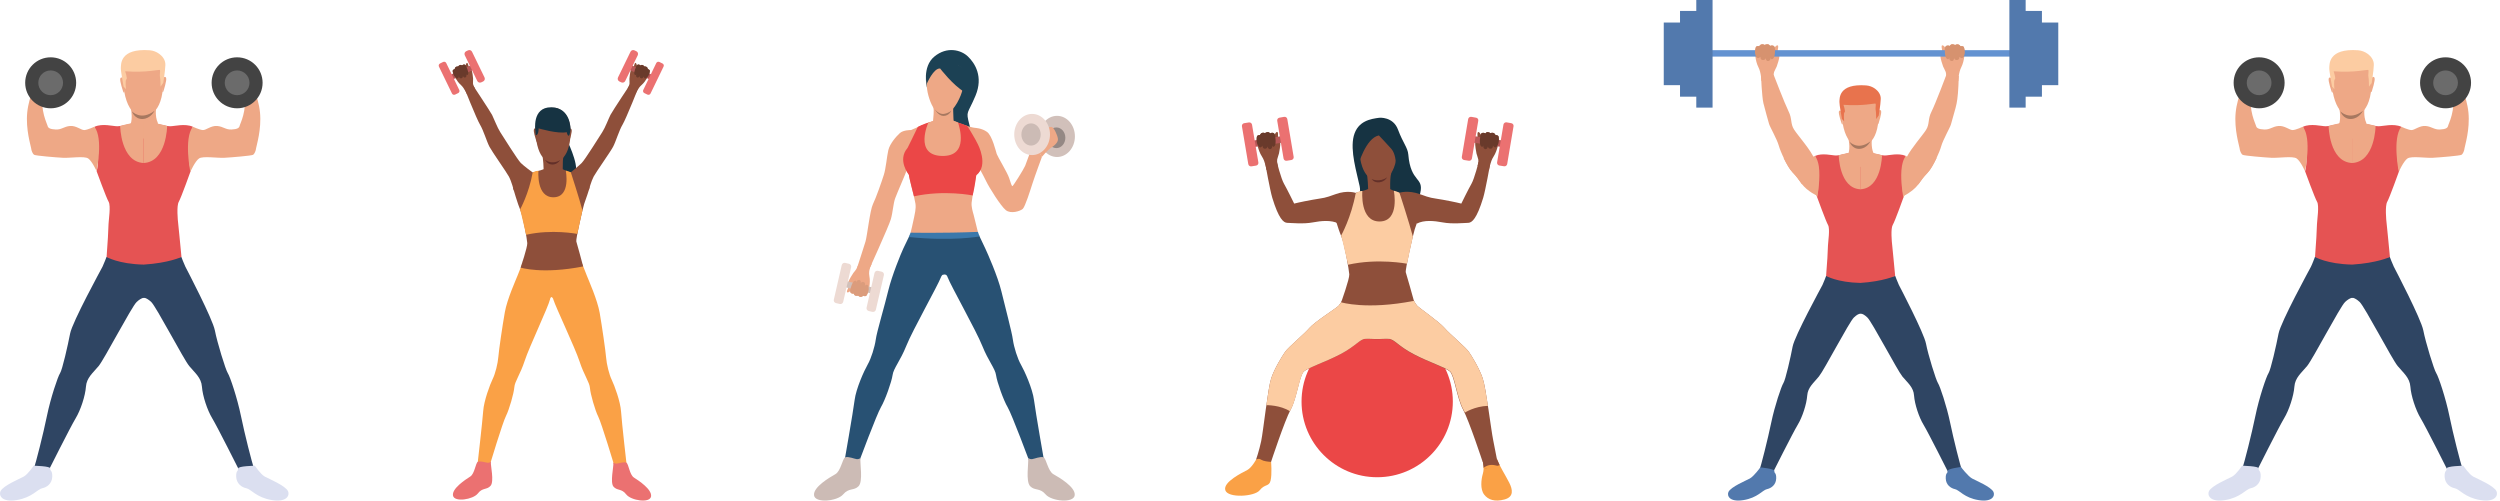<svg width="614" height="123" viewBox="0 0 614 123" fill="none" xmlns="http://www.w3.org/2000/svg">
<path d="M586.942 63.111C586.942 63.111 587.628 64.939 587.925 65.51C588.222 66.081 594.62 78.305 595.168 81.162C595.716 84.018 597.796 90.826 598.344 91.649C598.892 92.472 600.675 97.773 601.566 102.137C602.457 106.501 604.353 113.972 604.742 114.886C605.13 115.8 601.314 115.846 601.314 115.846C601.314 115.846 595.762 104.787 594.528 102.754C593.294 100.72 592.152 97.224 591.992 94.985C591.832 92.746 590.256 91.581 588.862 89.89C587.468 88.199 580.773 75.335 579.539 74.17C578.306 73.004 577.529 73.096 577.529 73.096V63.773L586.942 63.111Z" fill="#2F4563"/>
<path d="M568.549 63.111C568.549 63.111 567.864 64.939 567.566 65.51C567.269 66.081 560.163 79.059 559.615 81.915C559.067 84.772 557.696 90.826 557.147 91.649C556.599 92.472 554.817 97.773 553.926 102.137C553.035 106.501 551.138 113.972 550.75 114.886C550.361 115.8 554.177 115.846 554.177 115.846C554.177 115.846 559.729 104.787 560.963 102.754C562.197 100.72 563.339 97.224 563.499 94.985C563.659 92.746 565.236 91.581 566.63 89.89C568.023 88.199 574.718 75.335 575.952 74.17C577.186 73.004 577.986 73.096 577.986 73.096L577.963 63.773L568.549 63.111Z" fill="#2F4563"/>
<path d="M604.993 114.384C604.993 114.384 606.364 116.463 607.438 117.057C608.512 117.628 612.465 119.273 613.127 120.622C613.584 121.558 612.967 123.432 609.152 122.815C605.359 122.198 604.056 120.142 602.891 119.913C601.749 119.685 600.492 118.794 600.4 117.103C600.332 115.412 601.017 115.709 600.88 115.092C600.72 114.452 604.993 114.384 604.993 114.384Z" fill="#DBDFF0"/>
<path d="M550.658 114.384C550.658 114.384 549.287 116.463 548.214 117.057C547.14 117.628 543.187 119.273 542.524 120.622C542.067 121.558 542.684 123.432 546.5 122.815C550.293 122.198 551.595 120.142 552.76 119.913C553.903 119.685 555.16 118.794 555.228 117.103C555.297 115.412 554.611 115.709 554.748 115.092C554.931 114.452 550.658 114.384 550.658 114.384Z" fill="#DBDFF0"/>
<path d="M589.25 41.93C588.245 38.434 589.753 31.122 589.753 31.122C587.788 30.277 585.252 31.008 584.178 31.008C583.081 31.008 580.111 30.186 580.111 30.186H577.689H575.267C575.267 30.186 572.273 31.008 571.2 31.008C570.103 31.008 567.589 30.254 565.624 31.122C565.624 31.122 567.155 38.571 566.127 42.067C566.127 42.067 568.503 48.602 569.075 49.562C569.646 50.521 569.075 54.108 569.052 55C569.029 56.279 568.823 59.958 568.572 63.111C568.572 63.111 571.474 64.847 577.689 64.984C583.858 64.596 586.965 63.111 586.965 63.111C586.577 59.364 586.325 56.188 586.166 54.977C586.051 54.086 585.731 50.544 586.303 49.562C586.874 48.579 589.25 41.93 589.25 41.93Z" fill="#E55353"/>
<path d="M589.753 31.122C589.753 31.122 591.421 31.899 592.221 31.945C592.997 31.991 594.231 30.802 595.739 30.94C597.247 31.077 597.819 31.876 599.235 31.808C600.652 31.739 601.132 31.442 601.246 30.917C601.337 30.391 603.142 27.192 602.388 22.783C601.634 18.373 603.759 19.721 603.759 19.721C603.759 19.721 605.838 23.468 606.25 27.627C606.661 31.785 605.359 35.829 605.29 36.401C605.244 36.972 604.925 37.794 604.536 38.023C604.148 38.251 599.189 38.663 597.476 38.754C595.762 38.845 592.221 38.274 591.284 38.914C590.324 39.554 589.136 42.204 589.136 42.204C589.136 42.204 587.491 34.047 589.753 31.122Z" fill="#EEA886"/>
<path d="M565.579 31.122C565.579 31.122 563.911 31.899 563.111 31.945C562.334 31.991 561.1 30.802 559.592 30.94C558.084 31.077 557.513 31.876 556.096 31.808C554.68 31.739 554.2 31.442 554.086 30.917C553.994 30.391 552.189 27.192 552.943 22.783C553.697 18.373 551.572 19.721 551.572 19.721C551.572 19.721 549.493 23.468 549.082 27.627C548.67 31.785 549.973 35.829 550.041 36.401C550.087 36.972 550.407 37.794 550.795 38.023C551.184 38.251 556.142 38.663 557.856 38.754C559.569 38.845 563.111 38.274 564.048 38.914C565.007 39.554 566.104 42.021 566.104 42.021C566.104 42.021 567.841 34.047 565.579 31.122Z" fill="#EEA886"/>
<path d="M580.75 26.233C580.75 26.233 580.385 28.541 581.139 30.117C581.139 30.117 581.961 33.773 578.191 34.024C574.444 34.276 574.284 30.894 574.284 30.894C574.284 30.894 575.152 29.66 574.49 26.393C573.804 23.125 580.75 26.233 580.75 26.233Z" fill="#EEA886"/>
<path d="M578.168 12.935C578.168 12.935 582.989 13.597 582.441 21.343C581.87 29.066 577.62 28.518 577.323 28.518C577.049 28.518 573.073 28.746 572.548 19.355C572.548 19.355 572.273 12.386 578.168 12.935Z" fill="#EEA886"/>
<path d="M582.464 19.15C582.464 19.15 582.99 18.556 583.195 19.15C583.401 19.721 582.578 22.257 582.51 22.463C582.51 22.463 582.418 22.691 582.281 22.577C582.167 22.463 582.464 19.15 582.464 19.15Z" fill="#EEA886"/>
<path d="M572.662 19.287C572.662 19.287 572.136 18.715 571.931 19.287C571.748 19.881 572.639 22.486 572.685 22.6C572.685 22.6 572.776 22.828 572.913 22.691C573.05 22.577 572.662 19.287 572.662 19.287Z" fill="#EEA886"/>
<path d="M582.487 20.338L581.824 21.297C581.824 21.297 581.801 19.218 581.687 18.898C581.573 18.578 581.779 17.436 581.687 17.207C581.596 16.979 578.42 17.916 573.142 17.505C573.142 17.505 573.759 19.355 573.439 19.492C573.096 19.629 573.324 21.914 573.324 21.914L572.753 21.274C572.753 21.274 572.022 17.367 572.068 16.728C572.136 15.859 571.748 11.815 579.151 12.341C579.973 12.409 580.796 12.706 581.481 13.209C582.258 13.78 583.058 14.694 583.012 15.974C582.944 17.642 582.487 20.338 582.487 20.338Z" fill="#FCCCA2"/>
<path d="M574.787 27.329C574.787 27.329 576.98 29.774 580.339 27.215C580.339 27.215 579.425 29.134 577.437 29.226C575.427 29.317 574.787 27.329 574.787 27.329Z" fill="#A77860"/>
<path d="M571.908 30.94C571.908 30.94 572.022 39.759 577.666 40.033V29.911C577.666 29.911 575.038 30.003 571.908 30.94Z" fill="#EEA886"/>
<path d="M583.447 30.94C583.447 30.94 583.332 39.759 577.666 40.033V29.911C577.666 29.911 580.293 30.003 583.447 30.94Z" fill="#EEA886"/>
<path d="M600.629 26.599C604.087 26.599 606.889 23.796 606.889 20.338C606.889 16.88 604.087 14.077 600.629 14.077C597.171 14.077 594.368 16.88 594.368 20.338C594.368 23.796 597.171 26.599 600.629 26.599Z" fill="#434343"/>
<path d="M600.629 23.377C602.307 23.377 603.668 22.016 603.668 20.338C603.668 18.659 602.307 17.299 600.629 17.299C598.951 17.299 597.59 18.659 597.59 20.338C597.59 22.016 598.951 23.377 600.629 23.377Z" fill="#6B6B6B"/>
<path d="M554.84 26.599C558.297 26.599 561.1 23.796 561.1 20.338C561.1 16.88 558.297 14.077 554.84 14.077C551.382 14.077 548.579 16.88 548.579 20.338C548.579 23.796 551.382 26.599 554.84 26.599Z" fill="#434343"/>
<path d="M554.84 23.377C556.518 23.377 557.879 22.016 557.879 20.338C557.879 18.659 556.518 17.299 554.84 17.299C553.161 17.299 551.801 18.659 551.801 20.338C551.801 22.016 553.161 23.377 554.84 23.377Z" fill="#6B6B6B"/>
<path d="M477.897 19.25C477.897 19.25 478.064 18.189 477.876 17.689C477.71 17.273 477.398 16.711 477.231 16.337C477.065 15.962 476.565 14.297 476.565 13.86C476.565 13.694 477.002 12.591 476.961 12.237C476.919 11.883 476.711 11.175 477.044 11.134C477.377 11.113 477.751 11.696 477.751 11.696C477.751 11.696 477.793 11.384 478.084 11.28C478.646 11.071 478.854 11.3 478.854 11.3C478.854 11.3 479.062 10.926 479.333 10.884C479.895 10.801 480.165 11.092 480.165 11.092C480.165 11.092 480.415 10.884 480.79 10.905C481.289 10.947 481.456 11.363 481.456 11.363C481.456 11.363 482.101 11.259 482.267 11.529C482.434 11.821 482.434 12.091 482.496 12.362C482.559 12.611 482.517 14.901 481.685 16.524C480.998 17.835 480.956 19.895 480.956 19.895L477.897 19.25Z" fill="#EEA886"/>
<path d="M435.693 19.25C435.693 19.25 435.526 18.189 435.713 17.689C435.88 17.273 436.192 16.711 436.359 16.337C436.525 15.962 437.025 14.297 437.025 13.86C437.025 13.694 436.588 12.591 436.629 12.237C436.671 11.883 436.879 11.175 436.546 11.134C436.213 11.113 435.838 11.696 435.838 11.696C435.838 11.696 435.859 11.363 435.568 11.259C435.006 11.051 434.715 11.259 434.715 11.259C434.715 11.259 434.506 10.905 434.236 10.884C433.674 10.801 433.403 11.03 433.403 11.03C433.403 11.03 433.154 10.842 432.758 10.863C432.259 10.905 432.072 11.321 432.072 11.321C432.072 11.321 431.447 11.238 431.26 11.508C431.093 11.8 431.114 12.091 431.052 12.341C430.989 12.591 431.031 14.88 431.863 16.503C432.55 17.814 432.592 19.874 432.592 19.874L435.693 19.25Z" fill="#EEA886"/>
<path d="M494.691 12.32H419.189V13.902H494.691V12.32Z" fill="#6392D1"/>
<path d="M450.822 47.199C450.822 47.199 448.783 48.281 447.597 48.364C446.39 48.448 443.684 46.741 442.581 45.243C441.478 43.745 441.478 43.599 440.209 42.267C438.939 40.935 437.274 37.231 436.858 35.732C436.442 34.213 434.673 31.133 434.486 30.446C434.298 29.759 433.445 26.825 433.091 25.327C432.717 23.704 432.509 18.646 432.509 18.646L435.63 18.418C435.63 18.418 438.315 25.41 439.251 27.304C440.209 29.177 439.668 30.342 440.625 31.82C441.561 33.297 444.85 36.939 445.661 39.145C446.473 41.351 448.387 41.663 449.49 44.077C450.552 46.45 450.822 47.199 450.822 47.199Z" fill="#EEA886"/>
<path d="M462.788 47.366C462.788 47.366 464.828 48.448 466.014 48.531C466.347 48.552 466.805 48.448 467.304 48.219C467.388 48.177 467.471 48.136 467.575 48.094C469.053 47.407 470.509 46.158 471.071 45.368C472.153 43.911 472.174 43.745 473.423 42.413C474.11 41.705 474.88 40.331 475.546 38.958C476.107 37.751 476.586 36.586 476.773 35.878C477.19 34.359 478.959 31.279 479.146 30.571C480.478 25.514 480.852 26.034 481.081 18.667L477.98 18.501C477.98 18.501 475.337 25.514 474.38 27.408C473.423 29.281 473.964 30.446 473.027 31.924C472.174 33.277 469.386 36.398 468.283 38.604C468.178 38.833 468.074 39.041 467.991 39.249C467.721 39.957 467.346 40.477 466.909 40.935C466.014 41.871 464.89 42.558 464.162 44.181C463.08 46.616 462.788 47.366 462.788 47.366Z" fill="#EEA886"/>
<path d="M481.872 115.5C481.498 114.647 479.77 107.759 478.938 103.742C478.105 99.726 476.461 94.835 475.962 94.086C475.462 93.316 473.527 87.052 473.027 84.409C472.528 81.766 466.639 70.507 466.368 69.987C466.097 69.446 465.473 67.781 465.473 67.781L456.982 68.406L448.491 67.781C448.491 67.781 447.867 69.467 447.597 69.987C447.326 70.528 440.771 82.474 440.271 85.117C439.772 87.76 438.502 93.337 438.003 94.086C437.503 94.856 435.859 99.726 435.027 103.742C434.194 107.759 432.467 114.647 432.092 115.5C431.718 116.354 435.256 116.395 435.256 116.395C435.256 116.395 440.375 106.198 441.52 104.325C442.664 102.452 443.705 99.226 443.851 97.166C443.996 95.106 445.453 94.044 446.723 92.463C448.013 90.902 454.173 79.04 455.317 77.978C456.67 76.709 457.315 76.751 458.626 77.978C459.771 79.061 465.952 90.902 467.221 92.463C468.512 94.024 469.968 95.106 470.093 97.166C470.239 99.226 471.279 102.452 472.424 104.325C473.569 106.198 478.688 116.395 478.688 116.395C478.688 116.395 482.226 116.354 481.872 115.5Z" fill="#2F4563"/>
<path d="M481.601 114.689C481.601 114.689 483.349 116.978 484.348 117.519C485.347 118.06 488.989 119.559 489.593 120.807C490.009 121.681 489.447 123.388 485.93 122.826C482.434 122.264 481.227 120.37 480.165 120.141C479.104 119.912 477.939 119.101 477.876 117.54C477.814 115.979 478.438 116.27 478.313 115.688C478.168 115.126 481.601 114.689 481.601 114.689Z" fill="#5279AD"/>
<path d="M432.342 114.793C432.342 114.793 430.76 116.978 429.762 117.519C428.763 118.06 425.121 119.559 424.517 120.807C424.101 121.681 424.663 123.388 428.18 122.826C431.676 122.264 432.883 120.37 433.945 120.141C435.006 119.912 436.171 119.101 436.234 117.54C436.296 115.979 435.672 116.27 435.797 115.688C435.942 115.126 432.342 114.793 432.342 114.793Z" fill="#5279AD"/>
<path d="M467.575 48.26C466.638 45.035 468.053 38.292 468.053 38.292C466.243 37.501 463.912 38.188 462.913 38.188C461.914 38.188 459.146 37.418 459.146 37.418H456.92H454.693C454.693 37.418 451.925 38.188 450.926 38.188C449.927 38.188 447.596 37.501 445.786 38.292C445.786 38.292 447.201 45.16 446.264 48.364C446.264 48.364 448.45 54.379 448.97 55.274C449.49 56.169 448.97 59.457 448.949 60.289C448.928 61.475 448.741 64.868 448.491 67.76C448.491 67.76 451.176 69.363 456.899 69.487C462.58 69.113 465.452 67.76 465.452 67.76C465.098 64.306 464.869 61.392 464.724 60.248C464.62 59.415 464.328 56.148 464.849 55.253C465.39 54.4 467.575 48.26 467.575 48.26Z" fill="#E55353"/>
<path d="M473.548 38.147C474.463 38.23 475.004 38.584 475.629 38.792C475.587 38.854 475.566 38.937 475.525 39C474.879 40.373 474.089 41.747 473.402 42.454C472.195 43.724 472.132 43.932 471.175 45.243C470.405 45.243 469.76 45.306 469.448 45.534C468.824 45.951 468.074 47.345 467.7 48.073C467.554 48.365 467.471 48.573 467.471 48.573C467.471 48.573 467.45 48.448 467.408 48.219C467.221 47.095 466.659 43.516 467.117 40.789C467.284 39.811 467.575 38.937 468.054 38.313C468.054 38.313 468.178 38.375 468.386 38.459C468.886 38.667 469.802 39.041 470.322 39.083C471.029 39.104 472.153 38.022 473.548 38.147Z" fill="#EEA886"/>
<path d="M446.244 48.364C446.244 48.364 446.161 48.198 446.036 47.948C445.703 47.261 444.995 45.93 444.35 45.513C444.017 45.285 443.33 45.222 442.54 45.222C441.457 43.765 441.437 43.599 440.188 42.267C439.501 41.559 438.731 40.186 438.065 38.812C438.752 38.604 439.293 38.23 440.25 38.146C441.645 38.022 442.768 39.124 443.497 39.062C443.975 39.02 444.829 38.708 445.328 38.479C445.578 38.375 445.765 38.292 445.765 38.292C446.244 38.916 446.535 39.811 446.702 40.81C447.118 43.599 446.473 47.865 446.244 48.364Z" fill="#EEA886"/>
<path d="M459.75 33.797C459.75 33.797 459.438 36.169 460.145 37.626C460.145 37.626 460.853 40.748 457.398 40.977C453.944 41.206 453.777 38.105 453.777 38.105C453.777 38.105 454.589 36.981 453.965 33.963C453.361 30.925 459.75 33.797 459.75 33.797Z" fill="#EEA886"/>
<path d="M457.419 21.539C457.419 21.539 461.894 22.164 461.373 29.281C460.853 36.398 456.92 35.899 456.649 35.899C456.379 35.899 452.716 36.107 452.237 27.45C452.217 27.45 451.946 21.04 457.419 21.539Z" fill="#EEA886"/>
<path d="M461.332 27.262C461.332 27.262 461.81 26.721 461.998 27.262C462.185 27.803 461.436 30.134 461.373 30.321C461.373 30.321 461.29 30.529 461.165 30.425C461.04 30.301 461.332 27.262 461.332 27.262Z" fill="#EEA886"/>
<path d="M452.3 27.387C452.3 27.387 451.821 26.867 451.634 27.387C451.467 27.928 452.3 30.342 452.341 30.425C452.341 30.425 452.424 30.634 452.549 30.509C452.653 30.405 452.3 27.387 452.3 27.387Z" fill="#EEA886"/>
<path d="M461.415 28.365L460.791 29.239C460.791 29.239 460.77 27.325 460.666 27.033C460.562 26.742 460.749 25.681 460.666 25.473C460.582 25.264 457.627 26.118 452.758 25.743C452.758 25.743 453.34 27.45 453.028 27.575C452.716 27.699 452.924 29.801 452.924 29.801L452.383 29.218C452.383 29.218 451.717 25.618 451.759 25.015C451.821 24.203 451.467 20.478 458.314 20.977C459.105 21.04 459.854 21.31 460.499 21.768C461.207 22.288 461.956 23.142 461.914 24.307C461.852 25.868 461.415 28.365 461.415 28.365Z" fill="#E8734D"/>
<path d="M454.256 34.817C454.256 34.817 456.275 37.085 459.375 34.712C459.375 34.712 458.543 36.481 456.691 36.565C454.839 36.627 454.256 34.817 454.256 34.817Z" fill="#A77860"/>
<path d="M451.592 38.126C451.592 38.126 451.696 46.242 456.92 46.492V37.168C456.92 37.189 454.485 37.272 451.592 38.126Z" fill="#EEA886"/>
<path d="M462.226 38.126C462.226 38.126 462.122 46.242 456.899 46.492V37.168C456.92 37.189 459.334 37.272 462.226 38.126Z" fill="#EEA886"/>
<path d="M477.647 11.904C477.647 11.904 477.543 13.943 478.105 14.401C478.667 14.859 478.75 14.131 478.75 14.131C478.75 14.131 478.646 14.859 479.271 14.984C479.895 15.109 479.937 14.255 479.937 14.255C479.937 14.255 480.02 14.817 480.686 14.734C481.352 14.651 481.206 13.922 481.206 13.922C481.206 13.922 481.81 14.651 482.226 14.006C482.933 12.903 482.309 11.529 482.309 11.529C482.309 11.529 482.122 11.217 481.497 11.342C481.497 11.342 481.102 10.53 480.165 11.051C480.165 11.051 479.229 10.509 478.854 11.3C478.854 11.28 477.814 10.759 477.647 11.904Z" fill="#D6926F"/>
<path d="M435.942 11.904C435.942 11.904 436.046 13.943 435.484 14.401C434.923 14.859 434.839 14.131 434.839 14.131C434.839 14.131 434.943 14.859 434.319 14.984C433.695 15.109 433.653 14.255 433.653 14.255C433.653 14.255 433.57 14.817 432.904 14.734C432.238 14.651 432.384 13.922 432.384 13.922C432.384 13.922 431.78 14.651 431.364 14.006C430.656 12.903 431.281 11.529 431.281 11.529C431.281 11.529 431.468 11.217 432.092 11.342C432.092 11.342 432.488 10.53 433.424 11.051C433.424 11.051 434.361 10.509 434.735 11.3C434.735 11.28 435.776 10.759 435.942 11.904Z" fill="#D6926F"/>
<path d="M497.501 0H493.505V26.43H497.501V0Z" fill="#5279AD"/>
<path d="M501.497 2.685H497.147V23.745H501.497V2.685Z" fill="#5279AD"/>
<path d="M505.513 5.536H501.06V20.915H505.513V5.536Z" fill="#5279AD"/>
<path d="M420.605 0H416.609V26.43H420.605V0Z" fill="#5279AD"/>
<path d="M417.337 2.685H412.613V23.745H417.337V2.685Z" fill="#5279AD"/>
<path d="M413.092 5.536H408.618V20.915H413.092V5.536Z" fill="#5279AD"/>
<path d="M338.738 28.924C338.738 28.924 342.153 28.57 343.361 31.861C344.59 35.151 345.735 36.234 345.881 37.963C346.464 44.961 349.734 43.378 348.818 47.397C347.901 51.417 347.256 52.042 347.256 52.042L339.446 50.521L331.531 50.542C331.531 50.542 334.635 49.001 333.927 45.71C333.239 42.42 331.531 37.026 332.49 33.36C333.489 29.653 336.697 29.195 338.738 28.924Z" fill="#163342"/>
<path d="M338.238 117.208C348.498 117.208 356.815 108.891 356.815 98.631C356.815 88.371 348.498 80.054 338.238 80.054C327.978 80.054 319.66 88.371 319.66 98.631C319.66 108.891 327.978 117.208 338.238 117.208Z" fill="#EB4747"/>
<path d="M364.187 113.418C364.187 113.418 364.604 114.938 364.187 116.354C363.771 117.771 363.5 120.145 364.5 121.457C365.5 122.769 367.145 123.31 369.519 122.665C371.893 122.019 371.477 120.166 370.685 118.583C369.894 117 367.978 113.897 367.707 112.876C367.436 111.814 364.187 113.418 364.187 113.418Z" fill="#FAA146"/>
<path d="M364.375 114.876C364.375 114.876 365.916 115.521 368.332 114.251L367.707 112.835L364.188 113.397L364.375 114.876Z" fill="#8E4F3A"/>
<path d="M366.728 108.107C366.229 105.733 364.979 95.299 364.146 92.904C363.334 90.488 361.48 87.468 360.709 86.364C359.939 85.26 356.044 82.032 354.732 80.512C353.42 78.991 348.484 75.597 348.026 75.055C347.568 74.514 347.214 73.764 347.214 73.764C343.278 73.701 338.175 74.305 338.175 74.305C338.175 74.305 333.593 73.785 329.657 73.847C329.657 73.847 329.22 74.534 328.782 75.076C328.324 75.618 322.93 79.012 321.618 80.533C320.306 82.053 316.432 85.281 315.641 86.385C314.87 87.489 313.016 90.509 312.204 92.924C311.392 95.34 310.247 105.962 309.747 108.336C309.247 110.71 308.497 112.856 308.497 112.856C308.497 112.856 309.663 113.855 312.163 113.46C312.163 113.46 315.474 103.4 316.994 100.568C318.515 97.756 319.119 92.216 320.222 91.237C321.326 90.259 325.221 89.072 329.136 87.031C333.052 84.99 333.906 83.302 335.301 83.261C336.696 83.219 337.592 83.344 338.154 83.302C338.737 83.344 339.633 83.219 341.007 83.261C342.403 83.302 343.257 84.969 347.172 87.031C351.088 89.072 354.982 90.259 356.086 91.237C357.19 92.216 357.794 97.735 359.314 100.568C360.834 103.379 364.146 113.46 364.146 113.46C366.645 113.876 367.666 112.897 367.666 112.897C367.666 112.897 367.207 110.481 366.728 108.107Z" fill="#8E4F3A"/>
<path d="M368.332 114.251C368.332 114.251 368.186 114.459 367.666 114.376C367.124 114.293 365.875 113.772 364.375 114.876C364.375 114.876 368.165 116.417 368.332 114.251Z" fill="#FAA146"/>
<path d="M308.518 112.835C308.518 112.835 307.477 114.813 306.331 115.438C305.186 116.042 300.312 118.375 300.937 120.395C301.541 122.394 308.143 121.998 309.393 120.395C310.663 118.791 311.684 119.583 312.058 118.021C312.433 116.459 312.183 113.439 312.183 113.439C312.183 113.439 311.08 113.397 310.288 113.147C309.518 112.897 309.497 112.481 308.518 112.835Z" fill="#FAA146"/>
<path d="M365.437 99.672C362.105 99.797 359.772 101.338 359.772 101.338C359.627 101.026 359.502 100.755 359.377 100.526C357.856 97.715 357.252 92.175 356.149 91.196C355.045 90.217 351.15 89.03 347.235 86.989C343.319 84.948 342.465 83.261 341.07 83.219C339.675 83.177 338.779 83.302 338.217 83.261C337.634 83.302 336.738 83.177 335.364 83.219C333.968 83.261 333.114 84.927 329.199 86.989C325.283 89.03 321.389 90.217 320.285 91.196C319.181 92.175 318.577 97.694 317.057 100.526C316.974 100.672 316.89 100.839 316.807 101.005C314.433 99.464 311.08 99.506 311.017 99.506C311.413 96.652 311.85 93.966 312.204 92.904C313.017 90.488 314.87 87.468 315.641 86.364C316.411 85.26 320.306 82.032 321.618 80.512C322.93 78.991 328.324 75.597 328.782 75.055C329.241 74.514 329.657 73.826 329.657 73.826C333.593 73.764 338.175 74.284 338.175 74.284C338.175 74.284 343.278 73.681 347.214 73.743C347.214 73.743 347.589 74.493 348.026 75.034C348.484 75.576 353.42 78.971 354.732 80.491C356.044 82.011 359.918 85.239 360.71 86.343C361.48 87.447 363.334 90.467 364.146 92.883C364.521 93.987 365 96.757 365.437 99.672Z" fill="#FCCCA2"/>
<path d="M362.896 40.733C362.896 40.733 363.188 39.692 363.063 39.15C362.959 38.713 362.73 38.088 362.626 37.692C362.521 37.297 362.251 35.526 362.313 35.11C362.334 34.922 362.876 33.902 362.876 33.527C362.876 33.152 362.771 32.423 363.105 32.423C363.417 32.444 363.688 33.09 363.688 33.09C363.688 33.09 363.709 32.756 364 32.673C364.562 32.527 364.792 32.798 364.792 32.798C364.792 32.798 365.041 32.465 365.291 32.465C365.833 32.465 366.062 32.715 366.062 32.715C366.062 32.715 366.333 32.548 366.687 32.631C367.145 32.736 367.291 33.173 367.291 33.173C367.291 33.173 367.895 33.173 368.02 33.485C368.145 33.798 368.082 34.089 368.103 34.36C368.145 34.631 367.811 36.943 366.812 38.463C366 39.692 365.687 41.774 365.687 41.774L362.896 40.733Z" fill="#8E4F3A"/>
<path d="M369.843 34.65L361.179 33.3L360.932 34.885L369.596 36.235L369.843 34.65Z" fill="#B85858"/>
<path d="M363.584 33.277C363.584 33.277 363.23 35.318 363.688 35.859C364.146 36.401 364.333 35.672 364.333 35.672C364.333 35.672 364.146 36.401 364.708 36.609C365.271 36.817 365.437 35.943 365.437 35.943C365.437 35.943 365.458 36.526 366.083 36.526C366.708 36.526 366.666 35.776 366.666 35.776C366.666 35.776 367.145 36.588 367.624 35.984C368.436 34.964 368.02 33.485 368.02 33.485C368.02 33.485 367.895 33.131 367.291 33.173C367.291 33.173 367.02 32.298 366.062 32.715C366.062 32.715 365.25 32.048 364.812 32.777C364.792 32.798 363.875 32.131 363.584 33.277Z" fill="#693A2B"/>
<path d="M362.522 28.903L361.355 28.695C361.001 28.633 360.647 28.883 360.585 29.236L359.023 38.525C358.96 38.879 359.21 39.233 359.564 39.296L360.73 39.483C361.084 39.546 361.439 39.296 361.501 38.942L363.063 29.653C363.126 29.299 362.896 28.966 362.522 28.903Z" fill="#EB7171"/>
<path d="M371.185 30.257L370.019 30.049C369.665 29.986 369.311 30.236 369.248 30.59L367.686 39.879C367.624 40.233 367.874 40.587 368.228 40.65L369.394 40.837C369.748 40.9 370.102 40.65 370.165 40.295L371.727 31.007C371.789 30.653 371.539 30.32 371.185 30.257Z" fill="#EB7171"/>
<path d="M313.849 40.795C313.849 40.795 313.558 39.671 313.683 39.129C313.787 38.692 314.016 38.067 314.12 37.671C314.224 37.276 314.495 35.505 314.433 35.089C314.412 34.901 313.87 33.881 313.87 33.506C313.87 33.131 313.974 32.402 313.641 32.402C313.329 32.423 313.058 33.069 313.058 33.069C313.058 33.069 313.037 32.735 312.746 32.652C312.183 32.506 311.954 32.777 311.954 32.777C311.954 32.777 311.704 32.444 311.454 32.444C310.913 32.444 310.684 32.694 310.684 32.694C310.684 32.694 310.413 32.527 310.059 32.611C309.601 32.715 309.455 33.152 309.455 33.152C309.455 33.152 308.851 33.152 308.726 33.464C308.601 33.777 308.664 34.068 308.643 34.339C308.601 34.61 308.934 36.922 309.934 38.442C310.746 39.671 311.059 41.753 311.059 41.753L313.849 40.795Z" fill="#8E4F3A"/>
<path d="M307.17 36.239L315.834 34.889L315.587 33.304L306.923 34.654L307.17 36.239Z" fill="#B85858"/>
<path d="M313.162 33.277C313.162 33.277 313.516 35.318 313.058 35.859C312.6 36.401 312.412 35.672 312.412 35.672C312.412 35.672 312.6 36.401 312.038 36.609C311.475 36.817 311.309 35.943 311.309 35.943C311.309 35.943 311.288 36.526 310.663 36.526C310.038 36.526 310.08 35.776 310.08 35.776C310.08 35.776 309.601 36.588 309.122 35.984C308.31 34.964 308.726 33.485 308.726 33.485C308.726 33.485 308.851 33.131 309.455 33.173C309.455 33.173 309.726 32.298 310.684 32.715C310.684 32.715 311.496 32.048 311.933 32.777C311.954 32.798 312.871 32.131 313.162 33.277Z" fill="#693A2B"/>
<path d="M314.224 28.903L315.391 28.695C315.745 28.633 316.099 28.883 316.161 29.236L317.723 38.525C317.786 38.879 317.536 39.233 317.182 39.296L316.016 39.483C315.661 39.546 315.307 39.296 315.245 38.942L313.683 29.653C313.62 29.299 313.87 28.966 314.224 28.903Z" fill="#EB7171"/>
<path d="M305.561 30.257L306.727 30.07C307.081 30.007 307.435 30.257 307.497 30.611L309.059 39.9C309.122 40.254 308.872 40.608 308.518 40.67L307.352 40.858C306.998 40.92 306.644 40.67 306.581 40.316L305.019 31.028C304.957 30.653 305.207 30.32 305.561 30.257Z" fill="#EB7171"/>
<path d="M335.759 42.982C335.759 42.982 336.155 45.94 335.967 47.981C335.759 50.022 341.549 48.522 341.549 48.522C341.549 48.522 341.195 44.107 341.695 42.503C342.195 40.92 335.759 42.982 335.759 42.982Z" fill="#8E4F3A"/>
<path d="M341.424 46.46C341.424 46.46 343.028 47.21 343.694 47.335C344.361 47.439 348.818 51.063 348.963 51.438C349.109 51.813 347.922 54.874 347.464 56.29C347.006 57.706 345.09 66.266 345.256 66.87C345.444 67.474 347.131 73.306 347.256 73.889C335.634 76.18 329.386 74.243 329.386 74.243C329.386 74.243 331.469 68.495 331.386 67.37C331.302 66.245 330.219 59.893 329.449 58.102C328.657 56.311 327.366 51.792 327.366 51.792C327.366 51.792 332.448 47.835 332.594 47.564C332.739 47.293 335.53 46.752 335.988 46.419L341.424 46.46Z" fill="#8E4F3A"/>
<path d="M343.715 47.335C343.715 47.335 346.173 54.895 347.006 58.123C347.006 58.123 345.714 63.892 345.569 64.767C345.569 64.767 338.342 63.371 331.094 65.017C331.094 65.017 329.532 58.227 329.386 57.852C329.386 57.852 331.865 53.437 332.969 47.397C332.969 47.397 333.906 46.835 334.593 46.918C334.593 46.918 333.906 54.478 338.883 54.395C343.861 54.312 342.32 46.835 342.32 46.835C342.32 46.835 343.194 47.064 343.715 47.335Z" fill="#FCCCA2"/>
<path d="M343.715 47.335C343.715 47.335 345.818 46.627 348.734 47.689C351.65 48.751 351.317 48.522 354.399 49.064C357.481 49.626 358.898 50.001 358.898 50.001C358.898 50.001 360.605 46.502 361.397 45.127C362.126 43.857 363.167 39.733 363.167 39.733L365.979 40.296C365.979 40.296 364.833 46.731 364.271 48.585C362.709 53.708 361.522 54.687 360.626 54.728C359.731 54.749 356.565 55.062 354.337 54.624C352.254 54.229 349.755 53.979 347.984 54.916L343.715 47.335Z" fill="#8E4F3A"/>
<path d="M332.947 47.377C332.947 47.377 330.927 46.627 328.012 47.689C325.096 48.751 325.429 48.522 322.347 49.064C319.264 49.626 317.848 50.001 317.848 50.001C317.848 50.001 316.14 46.502 315.349 45.127C314.62 43.857 313.579 39.733 313.579 39.733L310.767 40.296C310.767 40.296 311.913 46.731 312.475 48.585C314.037 53.708 315.224 54.687 316.12 54.728C317.015 54.749 320.181 55.062 322.409 54.624C324.492 54.229 326.991 53.979 328.761 54.916L332.947 47.377Z" fill="#8E4F3A"/>
<path d="M339.175 30.84C339.175 30.84 343.694 31.486 343.028 38.15C342.361 44.815 338.383 44.273 338.113 44.273C337.842 44.273 334.114 44.419 333.802 36.276C333.802 36.297 333.656 30.278 339.175 30.84Z" fill="#8E4F3A"/>
<path d="M338.654 33.256C338.654 33.256 340.758 35.464 341.736 36.588C342.715 37.713 342.819 39.879 342.819 39.879C342.819 39.879 344.465 37.859 343.777 35.526C343.09 33.173 341.466 28.612 337.321 30.028C333.197 31.423 333.031 37.609 333.531 40.67C333.552 40.65 335.405 33.902 338.654 33.256Z" fill="#163342"/>
<path d="M336.884 43.982C336.884 43.982 338.8 44.898 340.674 43.544C340.674 43.544 340.154 44.627 338.779 44.773C337.405 44.919 336.884 43.982 336.884 43.982Z" fill="#633029"/>
<path d="M227.643 21.425C227.643 21.425 226.386 16.417 229.494 13.878C232.58 11.338 236.021 12.24 237.729 13.878C239.438 15.515 241.55 18.814 239.581 23.513C237.611 28.212 237.184 27.097 238.062 30.561C238.94 34.026 240.008 36.423 238.252 37.99C236.495 39.556 233.814 39.153 233.553 37.183C233.292 35.213 233.078 28.212 232.888 27.192C232.722 26.147 227.643 21.425 227.643 21.425Z" fill="#1C4154"/>
<path d="M234.454 29.826C234.454 29.826 238.038 31.226 239.343 31.392C240.648 31.558 240.174 35.45 240.174 35.45C240.174 35.45 241.099 38.132 241.052 39.888C240.957 42.238 239.865 42.879 239.77 43.045C239.675 43.211 238.726 48.788 238.631 49.761C238.536 50.734 238.892 51.968 239.13 52.775C239.367 53.677 240.174 56.999 240.174 56.999C240.174 56.999 233.576 58.993 223.633 57.189C223.633 57.189 224.273 54.626 224.511 53.344C224.629 52.656 225.009 51.327 224.843 50.069C224.677 48.812 223.277 43.496 223.229 42.974C223.182 42.475 220.452 39.675 222.897 36.352C222.897 36.352 223.538 32.887 223.704 31.962C223.704 31.962 227.976 30.016 229.091 29.85C230.254 29.66 234.454 29.826 234.454 29.826Z" fill="#EEA886"/>
<path d="M239.367 31.392C239.367 31.392 241.099 31.44 242.405 32.389C243.71 33.338 244.588 37.206 244.802 37.824C245.015 38.464 247.436 42.451 247.839 43.709C248.243 44.967 248.48 45.774 248.67 45.703C248.86 45.631 251.375 41.668 251.779 40.719C252.206 39.627 253.938 34.881 253.938 34.881L255.766 38.274L255.885 38.559C255.885 38.559 254.128 43.329 253.583 45.038C253.037 46.747 251.779 50.758 251.186 51.303C250.592 51.849 248.267 52.609 247.032 51.612C245.798 50.639 242.927 46.035 242.191 44.492C241.455 42.95 240.031 40.434 240.031 40.434C240.031 40.434 237.729 33.006 239.367 31.392Z" fill="#EEA886"/>
<path d="M223.704 31.938C223.704 31.938 221.876 31.914 221.022 32.674C220.168 33.433 218.554 35.26 218.174 36.874C217.795 38.488 217.581 41.407 217.059 42.973C216.56 44.563 215.137 48.645 214.401 50.117C213.665 51.612 213.001 57.806 212.573 59.301C212.123 60.796 210.509 65.732 210.509 65.732L213.072 67.038C213.072 67.038 218.293 55.575 218.791 53.843C219.29 52.11 219.385 49.974 219.859 48.693C220.334 47.388 222.422 42.641 222.731 41.716C223.087 40.837 226.647 32.341 223.704 31.938Z" fill="#EEA886"/>
<path d="M223.372 57.877C223.372 57.877 222.47 59.728 221.876 60.986C221.283 62.244 219.076 67.607 218.174 71.309C217.296 75.012 215.326 81.538 215.089 83.389C214.828 85.24 213.95 88.064 213.096 89.536C212.241 91.031 210.248 95.421 209.892 98.269C209.536 101.117 207.329 113.695 207.329 113.695C207.329 113.695 208.587 114.882 210.96 113.458C210.96 113.458 215.35 101.686 216.371 99.978C217.391 98.269 218.981 93.784 219.218 92.123C219.432 90.461 221.093 88.681 222.612 84.884C224.131 81.087 230.278 70.242 231.132 68.011C231.132 68.011 231.417 67.109 232.271 67.394L231.939 57.806L223.372 57.877Z" fill="#285173"/>
<path d="M240.435 57.758C240.435 57.758 241.408 59.752 241.978 61.01C242.571 62.268 245.039 67.845 245.941 71.547C246.819 75.249 248.528 81.562 248.765 83.437C249.026 85.288 249.904 88.112 250.758 89.583C251.613 91.078 253.606 95.469 253.962 98.317C254.318 101.164 256.525 113.742 256.525 113.742C256.525 113.742 255.268 114.929 252.894 113.505C252.894 113.505 248.504 101.734 247.483 100.025C246.463 98.317 244.873 93.831 244.636 92.17C244.422 90.509 242.761 88.729 241.242 84.932C239.723 81.135 233.576 70.289 232.722 68.058C232.722 68.058 232.508 67.085 231.512 67.465L223.3 57.996L240.435 57.758Z" fill="#285173"/>
<path d="M228.782 15.824C228.782 15.824 226.765 19.028 228.023 23.513C229.281 27.998 231.108 28.259 232.603 27.809C234.407 27.263 236.163 23.466 236.448 21.781C236.733 20.096 237.872 16.038 233.505 15.515C231.512 15.278 229.494 15.349 228.782 15.824Z" fill="#EEA886"/>
<path d="M234.099 26.503C234.099 26.503 234.075 31.368 234.739 32.721C235.404 34.074 228.735 33.243 228.735 33.243C228.735 33.243 229.542 27.737 229.257 26.432C228.972 25.103 234.099 26.503 234.099 26.503Z" fill="#EEA886"/>
<path d="M227.62 20.57C227.62 20.57 229.281 16.678 230.895 16.821C230.895 16.821 234.075 20.974 236.875 22.588C236.875 22.588 240.316 16.939 232.224 14.495C232.224 14.471 227.311 12.549 227.62 20.57Z" fill="#1C4154"/>
<path d="M229.589 26.883C229.589 26.883 230.657 28.165 231.82 27.975C232.983 27.785 233.648 27.192 233.648 27.192C233.648 27.192 233.102 28.473 231.702 28.473C230.467 28.449 229.589 26.883 229.589 26.883Z" fill="#A77860"/>
<path d="M237.587 30.941C237.587 30.941 239.675 34.335 240.174 35.45C240.174 35.45 242.903 40.624 239.77 43.045C239.77 43.045 239.438 45.75 238.892 48.005C238.892 48.005 231.962 46.581 224.463 48.218C224.463 48.218 223.229 43.567 223.229 42.95C223.229 42.95 220.286 39.342 222.897 36.328C222.897 36.328 225.223 31.629 225.412 31.178C225.436 31.178 230.728 27.809 237.587 30.941Z" fill="#EB4747"/>
<path d="M259.61 38.559C262.035 38.559 264.001 36.296 264.001 33.504C264.001 30.712 262.035 28.449 259.61 28.449C257.186 28.449 255.22 30.712 255.22 33.504C255.22 36.296 257.186 38.559 259.61 38.559Z" fill="#D1C0BA"/>
<path d="M259.444 36.376C260.663 36.376 261.651 35.239 261.651 33.837C261.651 32.434 260.663 31.297 259.444 31.297C258.225 31.297 257.237 32.434 257.237 33.837C257.237 35.239 258.225 36.376 259.444 36.376Z" fill="#948884"/>
<path d="M255.861 38.559C255.861 38.559 257.308 36.803 258.187 36.257C259.041 35.711 259.943 34.904 259.824 34.074C259.729 33.219 258.827 31.25 258.281 31.178C257.736 31.107 255.695 31.796 255.695 31.796L253.915 34.904L255.861 38.559Z" fill="#EEA886"/>
<path d="M253.488 38.085C255.912 38.085 257.878 35.821 257.878 33.03C257.878 30.238 255.912 27.975 253.488 27.975C251.063 27.975 249.097 30.238 249.097 33.03C249.097 35.821 251.063 38.085 253.488 38.085Z" fill="#EDDAD3"/>
<path d="M253.226 35.759C254.537 35.759 255.6 34.537 255.6 33.03C255.6 31.522 254.537 30.3 253.226 30.3C251.916 30.3 250.853 31.522 250.853 33.03C250.853 34.537 251.916 35.759 253.226 35.759Z" fill="#CCBBB5"/>
<path d="M227.999 30.111C227.999 30.111 224.392 38.085 231.274 38.298C238.18 38.512 235.499 30.846 235.309 30.111C235.309 30.111 232.461 28.331 227.999 30.111Z" fill="#EEA886"/>
<path d="M211.339 112.484C211.339 112.484 210.96 112.84 210.414 112.769C209.868 112.698 208.302 112.034 207.59 112.318C206.902 112.603 206.522 115.712 205.145 116.471C203.793 117.231 199.711 119.604 199.924 121.621C200.138 123.662 205.644 123.116 207.068 121.431C208.492 119.747 209.726 120.577 210.865 119.414C212.028 118.228 211.15 113.647 211.339 112.484Z" fill="#CCBBB5"/>
<path d="M252.515 112.461C252.515 112.461 252.918 112.84 253.464 112.769C254.01 112.698 255.576 112.034 256.288 112.318C256.976 112.603 257.356 115.712 258.732 116.471C260.085 117.231 264.167 119.604 263.953 121.621C263.74 123.662 258.234 123.116 256.81 121.431C255.386 119.747 254.152 120.577 253.013 119.414C251.85 118.228 252.681 113.624 252.515 112.461Z" fill="#CCBBB5"/>
<path d="M223.633 57.142C223.633 57.142 231.179 57.308 240.174 56.952L240.577 58.067C240.577 58.067 233.932 59.325 223.205 58.209L223.633 57.142Z" fill="#3B78AB"/>
<path d="M211.173 64.712C211.173 64.712 210.627 65.281 210.461 65.78C210.319 66.183 209.821 66.729 209.583 67.038C209.346 67.346 208.492 68.794 208.373 69.174C208.325 69.34 208.444 70.431 208.302 70.764C208.159 71.072 207.827 71.689 208.112 71.808C208.397 71.903 208.871 71.452 208.871 71.452C208.871 71.452 208.776 71.76 208.99 71.927C209.417 72.259 209.726 72.093 209.726 72.093C209.726 72.093 209.821 72.472 210.034 72.543C210.509 72.733 210.794 72.591 210.794 72.591C210.794 72.591 210.96 72.828 211.316 72.876C211.767 72.947 212.028 72.615 212.028 72.615C212.028 72.615 212.55 72.852 212.787 72.615C213.024 72.377 213.048 72.116 213.167 71.879C213.285 71.665 213.855 69.506 213.523 67.844C213.19 66.16 214.14 64.759 214.14 64.759L211.173 64.712Z" fill="#EEA886"/>
<path d="M215.129 70.806L207.078 68.864L206.721 70.341L214.773 72.282L215.129 70.806Z" fill="#D1C0BA"/>
<path d="M208.8 71.238C208.8 71.238 209.227 69.316 209.821 69.007C210.414 68.699 210.319 69.411 210.319 69.411C210.319 69.411 210.414 68.723 210.983 68.746C211.553 68.77 211.387 69.577 211.387 69.577C211.387 69.577 211.6 69.079 212.146 69.292C212.692 69.506 212.384 70.147 212.384 70.147C212.384 70.147 213.096 69.601 213.285 70.313C213.618 71.499 212.74 72.638 212.74 72.638C212.74 72.638 212.502 72.9 211.98 72.638C211.98 72.638 211.434 73.303 210.746 72.615C210.746 72.615 209.797 72.9 209.678 72.093C209.702 72.093 208.658 72.354 208.8 71.238Z" fill="#DB9C7C"/>
<path d="M206.237 74.656L205.311 74.442C204.932 74.347 204.694 73.967 204.789 73.588L206.735 65.091C206.83 64.712 207.21 64.475 207.59 64.569L208.515 64.783C208.895 64.878 209.132 65.258 209.037 65.637L207.091 74.133C206.996 74.513 206.617 74.751 206.237 74.656Z" fill="#EDDAD3"/>
<path d="M214.282 76.602L213.357 76.388C212.977 76.293 212.74 75.913 212.835 75.534L214.781 67.038C214.875 66.658 215.255 66.421 215.635 66.516L216.56 66.729C216.94 66.824 217.177 67.204 217.083 67.584L215.113 76.056C215.042 76.436 214.662 76.673 214.282 76.602Z" fill="#EDDAD3"/>
<path d="M139.56 35.079C139.56 35.079 143.044 42.418 140.649 42.854C137.361 43.464 136.032 37.388 136.032 37.388L139.56 35.079Z" fill="#163342"/>
<path d="M140.192 42.31C140.192 42.31 142.064 40.829 142.87 40.023C143.676 39.217 147.204 33.555 147.923 32.444C148.641 31.334 149.447 29.178 149.926 28.22C150.405 27.283 155.218 20.053 155.218 20.053L157.069 20.837C157.069 20.837 153.759 29.2 152.91 30.593C152.06 31.987 151.233 34.818 150.579 36.038C149.926 37.279 146.42 42.222 145.81 43.355C145.2 44.487 144.612 46.709 144.612 46.709C144.612 46.709 139.342 45.38 140.192 42.31Z" fill="#8E4F3A"/>
<path d="M133.288 38.564C133.288 38.564 133.637 41.134 133.462 42.898C133.288 44.661 138.297 43.377 138.297 43.377C138.297 43.377 138.014 39.522 138.449 38.15C138.885 36.756 133.288 38.564 133.288 38.564Z" fill="#8E4F3A"/>
<path d="M128.258 64.784C128.258 64.784 127.582 66.461 127.147 67.593C126.711 68.725 124.577 73.386 123.989 76.674C123.401 79.984 122.53 85.951 122.399 87.606C122.269 89.262 121.659 91.766 120.984 93.116C120.331 94.466 118.85 98.43 118.676 100.934C118.501 103.46 117.216 114.61 117.216 114.61C117.216 114.61 118.349 115.59 120.287 114.24C120.287 114.24 123.467 103.7 124.272 102.154C125.056 100.608 126.21 96.579 126.319 95.12C126.428 93.661 127.757 92.006 128.867 88.608C129.978 85.211 134.638 75.433 135.096 73.495C135.096 73.495 135.139 72.624 136.293 72.798L135.553 64.392L128.258 64.784Z" fill="#FAA146"/>
<path d="M143.001 64.827C143.001 64.827 143.719 66.613 144.155 67.767C144.591 68.9 146.703 73.56 147.291 76.87C147.857 80.18 148.728 86.147 148.859 87.802C148.99 89.457 149.599 91.962 150.253 93.312C150.906 94.662 152.387 98.626 152.539 101.152C152.692 103.678 153.977 114.828 153.977 114.828C153.977 114.828 152.844 115.808 150.906 114.458C150.906 114.458 147.726 103.896 146.942 102.35C146.159 100.804 145.004 96.775 144.895 95.316C144.787 93.857 143.458 92.201 142.347 88.804C141.237 85.407 136.533 75.564 135.901 73.56C135.901 73.56 135.771 72.711 134.9 72.972L128.345 64.261L143.001 64.827Z" fill="#FAA146"/>
<path d="M120.549 113.369C120.549 113.369 120.244 113.696 119.786 113.652C119.329 113.631 117.935 113.13 117.369 113.413C116.781 113.696 116.607 116.353 115.474 117.05C114.342 117.768 110.966 119.968 111.25 121.688C111.533 123.43 116.193 122.69 117.347 121.209C118.48 119.706 119.569 120.36 120.483 119.314C121.42 118.247 120.461 114.371 120.549 113.369Z" fill="#EB7171"/>
<path d="M150.645 113.587C150.645 113.587 150.95 113.892 151.407 113.87C151.864 113.848 153.258 113.347 153.824 113.63C154.412 113.914 154.586 116.57 155.697 117.289C156.829 118.008 160.183 120.207 159.9 121.928C159.617 123.67 154.957 122.929 153.802 121.427C152.67 119.924 151.581 120.577 150.666 119.51C149.795 118.443 150.754 114.589 150.645 113.587Z" fill="#EB7171"/>
<path d="M131.764 31.769C131.764 31.769 131.306 31.225 131.132 31.769C130.958 32.314 131.524 33.969 131.59 34.208C131.59 34.208 131.873 35.123 131.982 35.014C132.09 34.905 131.764 31.769 131.764 31.769Z" fill="#8E4F3A"/>
<path d="M139.756 31.835C139.756 31.835 140.213 31.29 140.388 31.835C140.562 32.379 139.996 34.034 139.93 34.274C139.93 34.274 139.647 35.188 139.538 35.08C139.451 34.971 139.756 31.835 139.756 31.835Z" fill="#8E4F3A"/>
<path d="M136.489 26.499C136.489 26.499 140.692 27.152 140.083 33.751C139.473 40.371 135.771 39.849 135.509 39.827C135.27 39.827 131.786 39.958 131.481 31.9C131.481 31.922 131.35 25.955 136.489 26.499Z" fill="#8E4F3A"/>
<path d="M132.286 31.53C132.286 31.53 136.947 32.924 139.19 32.466C139.19 32.466 139.342 33.294 139.647 33.337C139.974 33.381 140.126 31.769 140.126 31.769C140.126 31.769 140.235 26.39 135.379 26.347C130.522 26.303 131.502 32.183 131.502 32.183L131.568 33.185C131.568 33.163 132.264 33.446 132.286 31.53Z" fill="#163342"/>
<path d="M133.854 39.217C133.854 39.217 135.335 40.611 137.578 39.326C137.578 39.326 136.903 40.437 135.64 40.415C134.377 40.393 133.854 39.217 133.854 39.217Z" fill="#633029"/>
<path d="M138.21 41.569C138.21 41.569 139.603 42.222 140.191 42.331C140.779 42.418 144.634 45.576 144.765 45.903C144.895 46.23 143.85 48.886 143.458 50.128C143.066 51.369 141.389 58.773 141.542 59.296C141.694 59.819 143.153 65.023 143.219 65.437C133.136 67.419 127.865 65.72 127.865 65.72C127.865 65.72 129.564 60.69 129.499 59.71C129.433 58.73 128.497 53.22 127.822 51.674C127.147 50.128 126.014 46.186 126.014 46.186C126.014 46.186 130.413 42.745 130.544 42.527C130.675 42.309 132.874 41.874 133.484 41.569H138.21Z" fill="#8E4F3A"/>
<path d="M130.827 42.353C130.827 42.353 128.715 40.829 127.909 40.023C127.103 39.217 123.575 33.555 122.857 32.444C122.138 31.334 121.332 29.178 120.853 28.22C120.374 27.305 115.583 20.075 115.583 20.075L113.732 20.859C113.732 20.859 117.042 29.221 117.892 30.615C118.741 32.009 119.568 34.84 120.222 36.059C120.875 37.301 124.381 42.244 124.991 43.377C125.601 44.509 126.189 46.73 126.189 46.73C126.189 46.73 131.677 45.424 130.827 42.353Z" fill="#8E4F3A"/>
<path d="M140.192 42.309C140.192 42.309 142.326 48.864 143.044 51.674C143.044 51.674 141.934 56.683 141.781 57.445C141.781 57.445 135.509 56.225 129.216 57.663C129.216 57.663 127.866 51.761 127.735 51.434C127.735 51.434 129.891 47.601 130.827 42.375C130.827 42.375 131.633 41.896 132.243 41.961C132.243 41.961 131.655 48.516 135.967 48.451C140.279 48.385 138.95 41.896 138.95 41.896C138.95 41.896 139.734 42.092 140.192 42.309Z" fill="#FAA146"/>
<path d="M116.65 21.686C116.65 21.686 116.193 20.989 116.171 20.554C116.149 20.205 116.193 19.683 116.193 19.356C116.193 19.029 115.997 17.636 115.866 17.309C115.823 17.178 115.169 16.503 115.082 16.242C114.995 15.959 114.908 15.371 114.668 15.458C114.429 15.545 114.363 16.09 114.363 16.09C114.363 16.09 114.276 15.85 114.037 15.85C113.58 15.872 113.471 16.111 113.471 16.111C113.471 16.111 113.209 15.915 113.035 15.981C112.621 16.09 112.512 16.351 112.512 16.351C112.512 16.351 112.273 16.285 112.012 16.438C111.685 16.612 111.685 16.982 111.685 16.982C111.685 16.982 111.228 17.113 111.184 17.374C111.162 17.636 111.271 17.853 111.315 18.049C111.358 18.267 112.12 19.944 113.209 20.881C114.059 21.665 114.712 23.189 114.712 23.189L116.65 21.686Z" fill="#8E4F3A"/>
<path d="M110.56 19.805L116.847 16.851L116.31 15.708L110.023 18.662L110.56 19.805Z" fill="#B85858"/>
<path d="M114.473 16.22C114.473 16.22 115.191 17.701 114.973 18.202C114.734 18.725 114.451 18.202 114.451 18.202C114.451 18.202 114.756 18.703 114.364 18.986C113.972 19.269 113.667 18.637 113.667 18.637C113.667 18.637 113.797 19.095 113.318 19.226C112.839 19.356 112.709 18.79 112.709 18.79C112.709 18.79 112.534 19.53 112.034 19.16C111.184 18.55 111.184 17.353 111.184 17.353C111.184 17.353 111.206 17.07 111.685 16.961C111.685 16.961 111.685 16.242 112.513 16.329C112.513 16.329 112.992 15.632 113.493 16.09C113.449 16.133 113.993 15.414 114.473 16.22Z" fill="#693A2B"/>
<path d="M114.494 12.583L114.952 12.366C115.322 12.191 115.757 12.344 115.932 12.714L119.002 19.029C119.176 19.4 119.024 19.835 118.654 20.009L118.196 20.227C117.826 20.401 117.391 20.249 117.216 19.879L114.146 13.563C113.972 13.193 114.124 12.758 114.494 12.583Z" fill="#EB7171"/>
<path d="M108.07 15.589L108.832 15.218C109.115 15.088 109.464 15.197 109.594 15.48L112.796 22.1C112.926 22.383 112.817 22.732 112.534 22.862L111.772 23.233C111.489 23.363 111.141 23.254 111.01 22.971L107.809 16.373C107.656 16.068 107.787 15.741 108.07 15.589Z" fill="#EB7171"/>
<path d="M154.129 21.686C154.129 21.686 154.586 20.989 154.608 20.554C154.63 20.205 154.586 19.683 154.586 19.356C154.586 19.029 154.782 17.636 154.913 17.309C154.957 17.178 155.61 16.503 155.697 16.242C155.784 15.959 155.871 15.371 156.111 15.458C156.35 15.545 156.416 16.09 156.416 16.09C156.416 16.09 156.503 15.85 156.742 15.85C157.2 15.872 157.309 16.111 157.309 16.111C157.309 16.111 157.57 15.915 157.744 15.981C158.158 16.09 158.267 16.351 158.267 16.351C158.267 16.351 158.506 16.285 158.768 16.438C159.094 16.612 159.094 16.982 159.094 16.982C159.094 16.982 159.552 17.113 159.595 17.374C159.617 17.636 159.508 17.853 159.465 18.049C159.421 18.267 158.659 19.944 157.57 20.881C156.677 21.643 156.024 23.167 156.024 23.167L154.129 21.686Z" fill="#8E4F3A"/>
<path d="M160.752 18.67L154.464 15.716L153.927 16.86L160.215 19.813L160.752 18.67Z" fill="#B85858"/>
<path d="M156.307 16.22C156.307 16.22 155.588 17.701 155.806 18.202C156.046 18.725 156.329 18.202 156.329 18.202C156.329 18.202 156.024 18.703 156.416 18.986C156.808 19.269 157.113 18.637 157.113 18.637C157.113 18.637 156.982 19.095 157.461 19.226C157.94 19.356 158.071 18.79 158.071 18.79C158.071 18.79 158.245 19.53 158.746 19.16C159.595 18.55 159.595 17.353 159.595 17.353C159.595 17.353 159.573 17.07 159.094 16.961C159.094 16.961 159.094 16.242 158.267 16.329C158.267 16.329 157.788 15.632 157.287 16.09C157.33 16.133 156.786 15.414 156.307 16.22Z" fill="#693A2B"/>
<path d="M156.285 12.583L155.828 12.366C155.458 12.191 155.022 12.344 154.848 12.714L151.777 19.029C151.603 19.4 151.755 19.835 152.126 20.009L152.583 20.227C152.953 20.401 153.389 20.249 153.563 19.879L156.634 13.563C156.808 13.193 156.655 12.758 156.285 12.583Z" fill="#EB7171"/>
<path d="M162.709 15.589L161.947 15.218C161.664 15.088 161.316 15.197 161.185 15.48L157.984 22.1C157.853 22.383 157.962 22.732 158.245 22.862L159.007 23.233C159.29 23.363 159.639 23.254 159.769 22.971L162.971 16.351C163.123 16.068 162.992 15.741 162.709 15.589Z" fill="#EB7171"/>
<path d="M44.548 63.111C44.548 63.111 45.234 64.939 45.531 65.51C45.828 66.081 52.225 78.305 52.774 81.162C53.322 84.018 55.401 90.826 55.95 91.649C56.498 92.472 58.28 97.773 59.172 102.137C60.063 106.501 61.959 113.972 62.347 114.886C62.736 115.8 58.92 115.846 58.92 115.846C58.92 115.846 53.368 104.787 52.134 102.754C50.9 100.72 49.758 97.224 49.598 94.985C49.438 92.746 47.861 91.581 46.468 89.89C45.074 88.199 38.379 75.335 37.145 74.17C35.911 73.004 35.135 73.096 35.135 73.096V63.773L44.548 63.111Z" fill="#2F4563"/>
<path d="M26.155 63.111C26.155 63.111 25.469 64.939 25.172 65.51C24.875 66.081 17.769 79.059 17.221 81.915C16.672 84.772 15.302 90.826 14.753 91.649C14.205 92.472 12.423 97.773 11.531 102.137C10.64 106.501 8.744 113.972 8.356 114.886C7.967 115.8 11.783 115.846 11.783 115.846C11.783 115.846 17.335 104.787 18.569 102.754C19.803 100.72 20.945 97.224 21.105 94.985C21.265 92.746 22.842 91.581 24.235 89.89C25.629 88.199 32.324 75.335 33.558 74.17C34.792 73.004 35.591 73.096 35.591 73.096L35.569 63.773L26.155 63.111Z" fill="#2F4563"/>
<path d="M62.599 114.384C62.599 114.384 63.97 116.463 65.044 117.057C66.118 117.628 70.07 119.273 70.733 120.622C71.19 121.558 70.573 123.432 66.757 122.815C62.965 122.198 61.662 120.142 60.497 119.913C59.354 119.685 58.098 118.794 58.006 117.103C57.938 115.412 58.623 115.709 58.486 115.092C58.326 114.452 62.599 114.384 62.599 114.384Z" fill="#DBDFF0"/>
<path d="M8.264 114.384C8.264 114.384 6.893 116.463 5.819 117.057C4.745 117.628 0.793 119.273 0.13 120.622C-0.327 121.558 0.29 123.432 4.106 122.815C7.899 122.198 9.201 120.142 10.366 119.913C11.509 119.685 12.765 118.794 12.834 117.103C12.902 115.412 12.217 115.709 12.354 115.092C12.537 114.452 8.264 114.384 8.264 114.384Z" fill="#DBDFF0"/>
<path d="M46.856 41.93C45.851 38.434 47.359 31.122 47.359 31.122C45.394 30.277 42.857 31.008 41.783 31.008C40.687 31.008 37.716 30.186 37.716 30.186H35.294H32.872C32.872 30.186 29.879 31.008 28.805 31.008C27.709 31.008 25.195 30.254 23.23 31.122C23.23 31.122 24.761 38.571 23.733 42.067C23.733 42.067 26.109 48.602 26.68 49.562C27.252 50.521 26.68 54.108 26.657 55C26.635 56.279 26.429 59.958 26.178 63.111C26.178 63.111 29.079 64.847 35.294 64.984C41.464 64.596 44.571 63.111 44.571 63.111C44.183 59.364 43.931 56.188 43.771 54.977C43.657 54.086 43.337 50.544 43.908 49.562C44.48 48.579 46.856 41.93 46.856 41.93Z" fill="#E55353"/>
<path d="M47.359 31.122C47.359 31.122 49.027 31.899 49.826 31.945C50.603 31.991 51.837 30.802 53.345 30.94C54.853 31.077 55.424 31.876 56.841 31.808C58.258 31.739 58.737 31.442 58.852 30.917C58.943 30.391 60.748 27.192 59.994 22.783C59.24 18.373 61.365 19.721 61.365 19.721C61.365 19.721 63.444 23.468 63.856 27.627C64.267 31.785 62.965 35.829 62.896 36.401C62.85 36.972 62.53 37.794 62.142 38.023C61.754 38.251 56.795 38.663 55.082 38.754C53.368 38.845 49.826 38.274 48.89 38.914C47.93 39.554 46.742 42.204 46.742 42.204C46.742 42.204 45.097 34.047 47.359 31.122Z" fill="#EEA886"/>
<path d="M23.184 31.122C23.184 31.122 21.517 31.899 20.717 31.945C19.94 31.991 18.706 30.802 17.198 30.94C15.69 31.077 15.119 31.876 13.702 31.808C12.286 31.739 11.806 31.442 11.691 30.917C11.6 30.391 9.795 27.192 10.549 22.783C11.303 18.373 9.178 19.721 9.178 19.721C9.178 19.721 7.099 23.468 6.688 27.627C6.276 31.785 7.579 35.829 7.647 36.401C7.693 36.972 8.013 37.794 8.401 38.023C8.79 38.251 13.748 38.663 15.461 38.754C17.175 38.845 20.717 38.274 21.654 38.914C22.613 39.554 23.71 42.021 23.71 42.021C23.71 42.021 25.447 34.047 23.184 31.122Z" fill="#EEA886"/>
<path d="M38.356 26.233C38.356 26.233 37.99 28.541 38.745 30.117C38.745 30.117 39.567 33.773 35.797 34.024C32.05 34.276 31.89 30.894 31.89 30.894C31.89 30.894 32.758 29.66 32.096 26.393C31.41 23.125 38.356 26.233 38.356 26.233Z" fill="#EEA886"/>
<path d="M35.774 12.935C35.774 12.935 40.595 13.597 40.047 21.343C39.476 29.066 35.226 28.518 34.929 28.518C34.655 28.518 30.679 28.746 30.153 19.355C30.153 19.355 29.879 12.386 35.774 12.935Z" fill="#EEA886"/>
<path d="M40.07 19.15C40.07 19.15 40.595 18.556 40.801 19.15C41.007 19.721 40.184 22.257 40.115 22.463C40.115 22.463 40.024 22.691 39.887 22.577C39.773 22.463 40.07 19.15 40.07 19.15Z" fill="#EEA886"/>
<path d="M30.268 19.287C30.268 19.287 29.742 18.715 29.537 19.287C29.354 19.881 30.245 22.486 30.291 22.6C30.291 22.6 30.382 22.828 30.519 22.691C30.656 22.577 30.268 19.287 30.268 19.287Z" fill="#EEA886"/>
<path d="M40.093 20.338L39.43 21.297C39.43 21.297 39.407 19.218 39.293 18.898C39.179 18.578 39.384 17.436 39.293 17.207C39.202 16.979 36.026 17.916 30.747 17.505C30.747 17.505 31.364 19.355 31.044 19.492C30.702 19.629 30.93 21.914 30.93 21.914L30.359 21.274C30.359 21.274 29.628 17.367 29.674 16.728C29.742 15.859 29.354 11.815 36.757 12.341C37.579 12.409 38.402 12.706 39.087 13.209C39.864 13.78 40.664 14.694 40.618 15.974C40.55 17.642 40.093 20.338 40.093 20.338Z" fill="#FCCCA2"/>
<path d="M32.393 27.329C32.393 27.329 34.586 29.774 37.945 27.215C37.945 27.215 37.031 29.134 35.043 29.226C33.032 29.317 32.393 27.329 32.393 27.329Z" fill="#A77860"/>
<path d="M29.514 30.94C29.514 30.94 29.628 39.759 35.272 40.033V29.911C35.272 29.911 32.644 30.003 29.514 30.94Z" fill="#EEA886"/>
<path d="M41.052 30.94C41.052 30.94 40.938 39.759 35.272 40.033V29.911C35.272 29.911 37.899 30.003 41.052 30.94Z" fill="#EEA886"/>
<path d="M58.235 26.599C61.692 26.599 64.495 23.796 64.495 20.338C64.495 16.88 61.692 14.077 58.235 14.077C54.777 14.077 51.974 16.88 51.974 20.338C51.974 23.796 54.777 26.599 58.235 26.599Z" fill="#434343"/>
<path d="M58.235 23.377C59.913 23.377 61.273 22.016 61.273 20.338C61.273 18.659 59.913 17.299 58.235 17.299C56.556 17.299 55.196 18.659 55.196 20.338C55.196 22.016 56.556 23.377 58.235 23.377Z" fill="#6B6B6B"/>
<path d="M12.445 26.599C15.903 26.599 18.706 23.796 18.706 20.338C18.706 16.88 15.903 14.077 12.445 14.077C8.988 14.077 6.185 16.88 6.185 20.338C6.185 23.796 8.988 26.599 12.445 26.599Z" fill="#434343"/>
<path d="M12.445 23.377C14.124 23.377 15.484 22.016 15.484 20.338C15.484 18.659 14.124 17.299 12.445 17.299C10.767 17.299 9.407 18.659 9.407 20.338C9.407 22.016 10.767 23.377 12.445 23.377Z" fill="#6B6B6B"/>
</svg>
